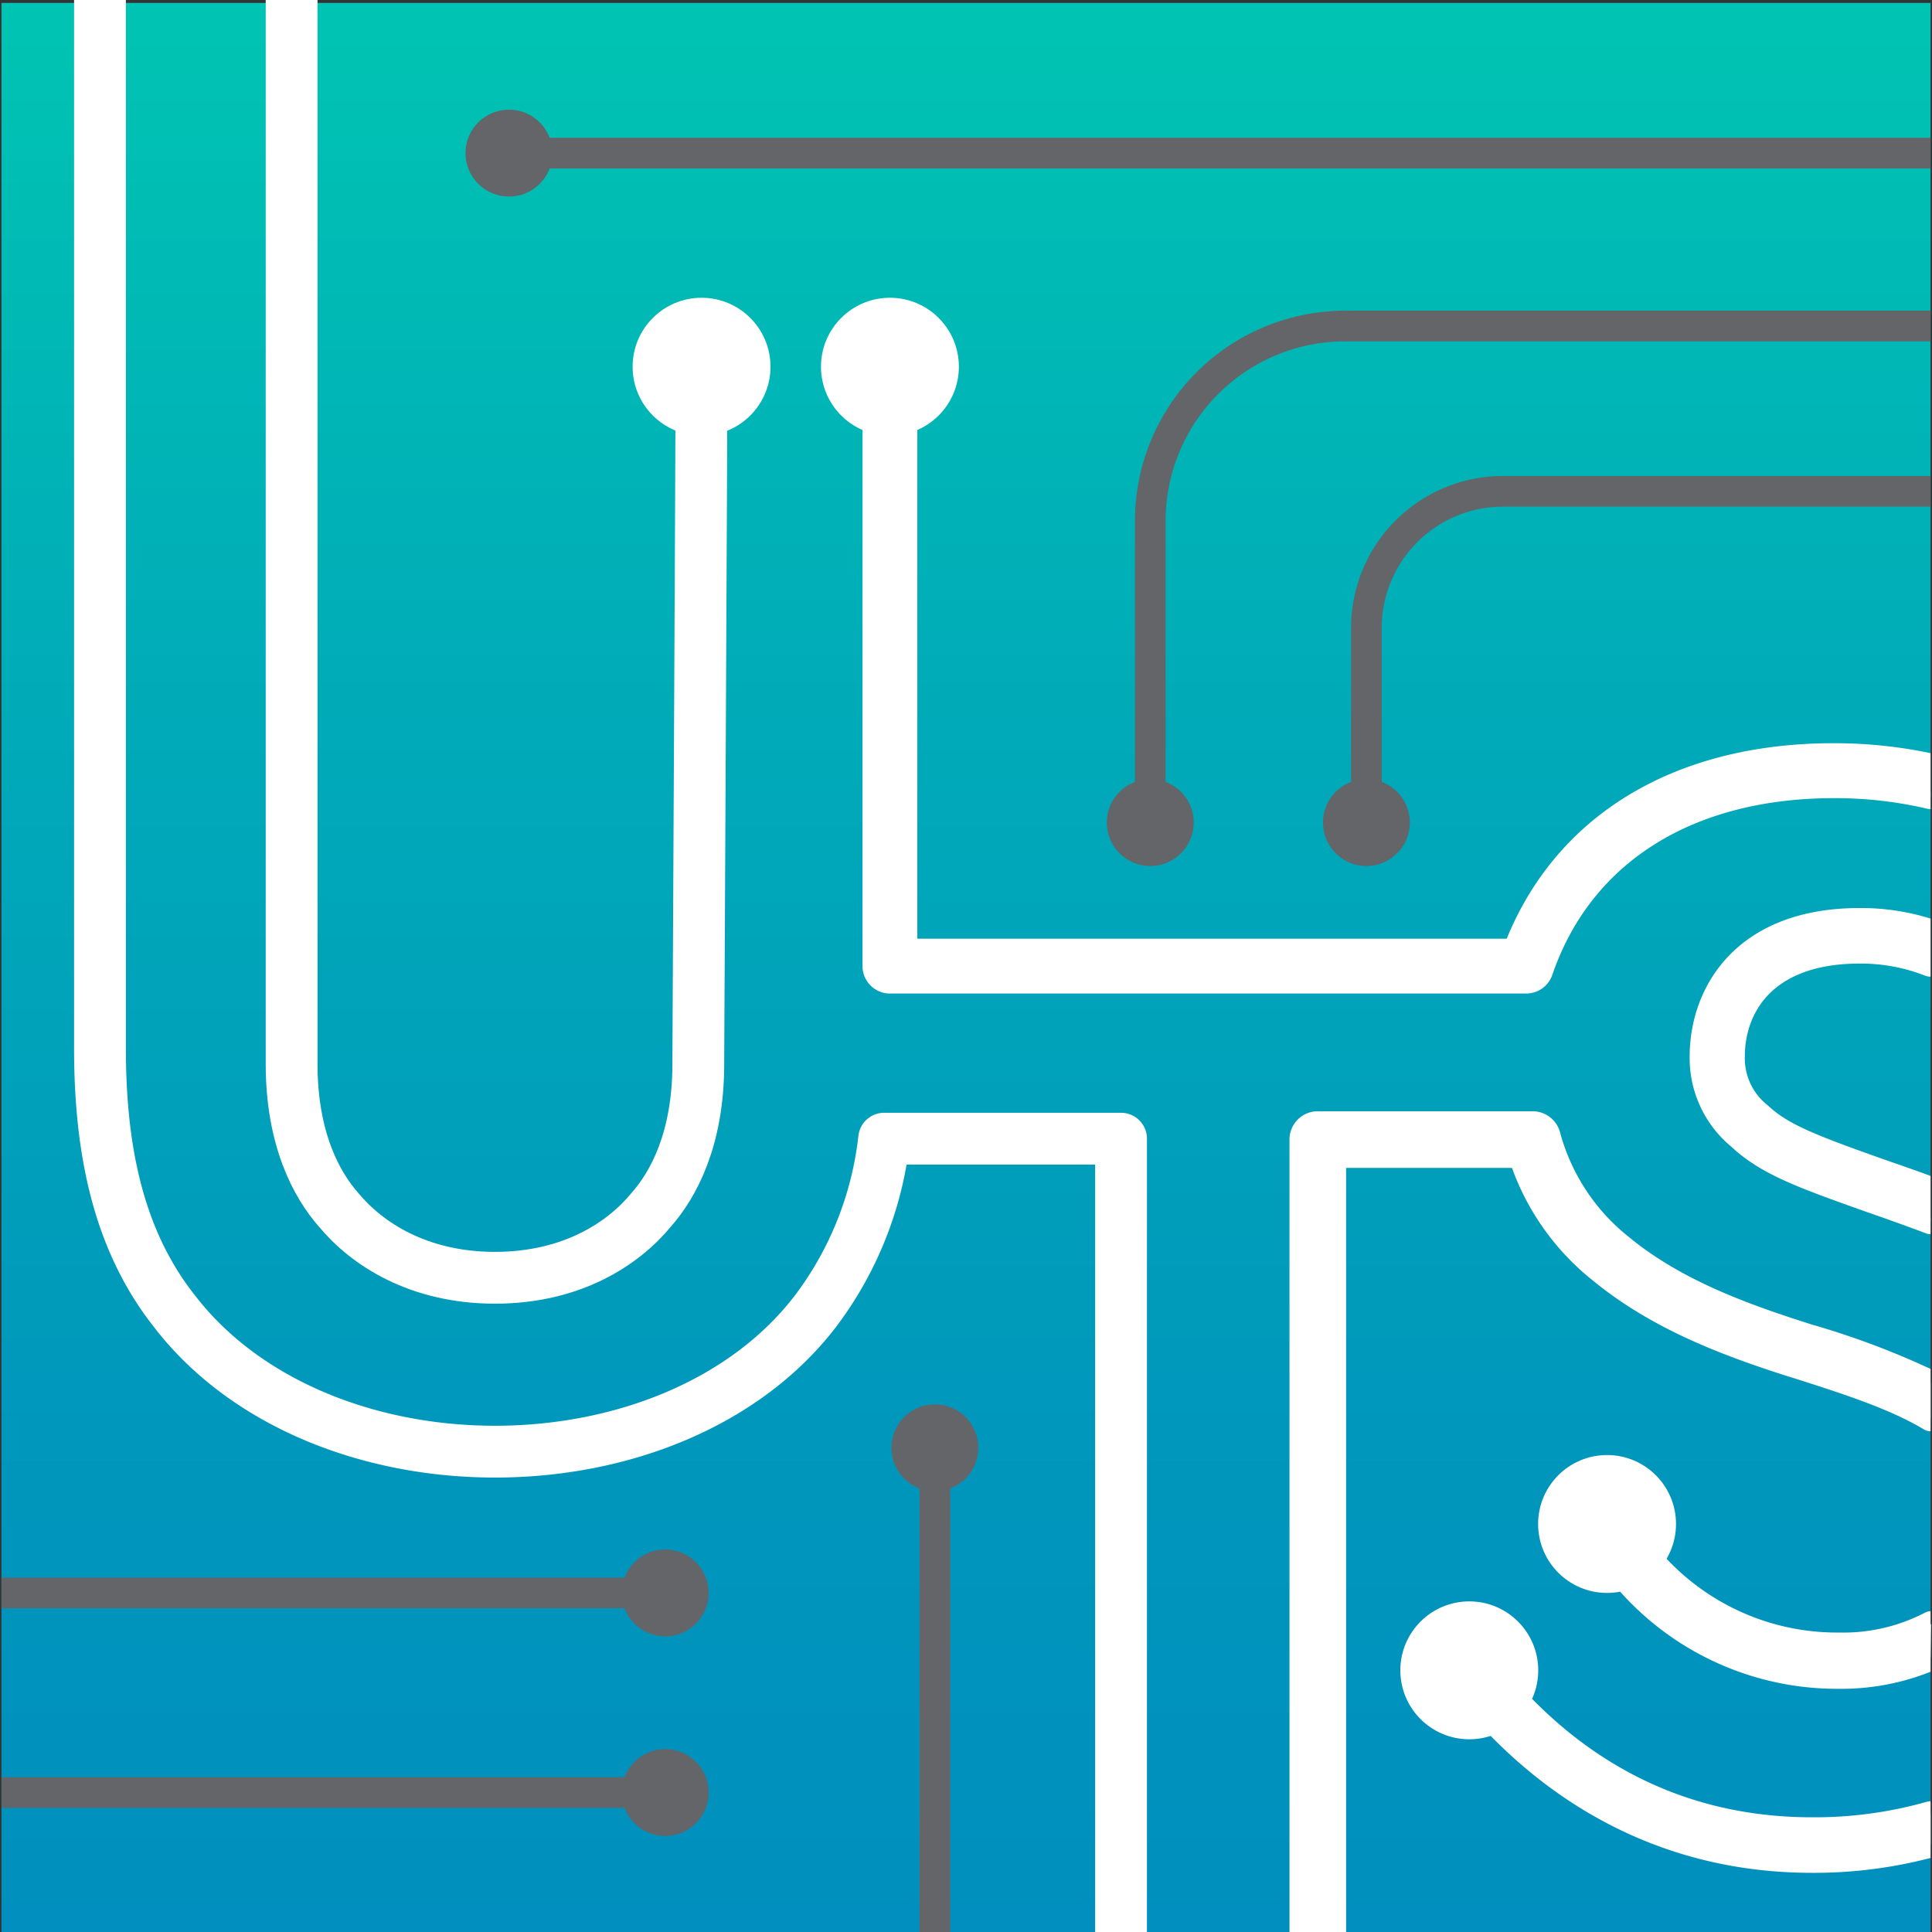 <svg id="Layer_1" data-name="Layer 1" xmlns="http://www.w3.org/2000/svg" xmlns:xlink="http://www.w3.org/1999/xlink" viewBox="0 0 160 160">
  <rect x="0" y="0" width="160" height="160" fill="#333333" stroke="none"/>
  <defs>
    <style>
      .cls-1, .cls-3, .cls-5 {
        fill: none;
      }

      .cls-2 {
        fill: url(#linear-gradient);
      }

      .cls-3, .cls-8 {
        stroke: #fff;
        stroke-linejoin: round;
      }

      .cls-3 {
        stroke-width: 4.29px;
      }

      .cls-4, .cls-8 {
        fill: #fff;
      }

      .cls-5 {
        stroke: #636569;
        stroke-miterlimit: 10;
        stroke-width: 2.54px;
      }

      .cls-6 {
        fill: #636569;
      }

      .cls-7 {
        clip-path: url(#clip-path);
      }

      .cls-8 {
        stroke-linecap: round;
        stroke-width: 2.14px;
      }
    </style>
    <linearGradient id="linear-gradient" x1="80" y1="0.24" x2="80" y2="160" gradientUnits="userSpaceOnUse">
      <stop offset="0" stop-color="#00c4b3"/>
      <stop offset="0.36" stop-color="#00abb8"/>
      <stop offset="0.74" stop-color="#0097bc"/>
      <stop offset="1" stop-color="#008fbe"/>
    </linearGradient>
    <clipPath id="clip-path">
      <rect class="cls-1" x="42.15" y="0.4" width="117.73" height="159.6"/>
    </clipPath>
  </defs>
  <rect class="cls-2" x="0.12" y="0.24" width="159.76" height="159.76"/>
  <path class="cls-3" d="M58.1,30.37c0,4-.27,57.75-.27,57.75,0,6.22-2.07,10-3.91,12.08-2.31,2.81-6.58,5.62-12.93,5.62S30.37,103,28.05,100.2c-1.83-2.07-3.9-5.86-3.9-12.08V0"/>
  <path class="cls-3" d="M8.28,0V86.78c0,7.68,1.22,15.5,6.1,21.72,5.86,7.69,16.11,11.72,26.61,11.72s20.75-4,26.61-11.72a29,29,0,0,0,5.62-14.2H92.84V160"/>
  <circle class="cls-4" cx="133.09" cy="126.21" r="5.71"/>
  <circle class="cls-4" cx="121.68" cy="138.33" r="5.71"/>
  <circle class="cls-4" cx="58.1" cy="30.37" r="4.41"/>
  <circle class="cls-4" cx="73.7" cy="30.37" r="4.41"/>
  <path class="cls-5" d="M113.16,65.48V52a11.31,11.31,0,0,1,11.31-11.31h35.41"/>
  <path class="cls-5" d="M159.88,27H111.41A16.15,16.15,0,0,0,95.26,43.11v25"/>
  <line class="cls-5" x1="159.88" y1="12.68" x2="41.31" y2="12.68"/>
  <circle class="cls-6" cx="42.15" cy="12.68" r="3.6"/>
  <circle class="cls-6" cx="95.26" cy="68.12" r="3.6"/>
  <circle class="cls-6" cx="113.16" cy="68.12" r="3.6"/>
  <line class="cls-5" x1="77.42" y1="160" x2="77.42" y2="119.9"/>
  <circle class="cls-6" cx="77.42" cy="119.9" r="3.6"/>
  <line class="cls-5" x1="0.12" y1="131.92" x2="55.09" y2="131.92"/>
  <line class="cls-5" x1="0.12" y1="148.45" x2="55.09" y2="148.45"/>
  <circle class="cls-6" cx="55.09" cy="131.92" r="3.6"/>
  <circle class="cls-6" cx="55.09" cy="148.45" r="3.6"/>
  <g class="cls-7">
    <path class="cls-8" d="M159.88,65.94a34.33,34.33,0,0,0-8-.91c-12.15,0-21,5.6-24.34,15.37a1.22,1.22,0,0,1-1.14.81H73.7A1.2,1.2,0,0,1,72.5,80V31a1.2,1.2,0,1,1,2.4,0V78.81h50.61c3.88-10.31,13.42-16.19,26.33-16.19a37.46,37.46,0,0,1,8,.84Z"/>
    <g>
      <path class="cls-8" d="M159.88,101.14c-1.63-.62-3.33-1.22-5.08-1.83-5.44-1.94-8.43-3-10.7-5.14A8.45,8.45,0,0,1,141,87.5c0-5.18,3.41-11.23,13-11.23a18.26,18.26,0,0,1,5.83.91v2.63a15.58,15.58,0,0,0-5.83-1.08c-7.8,0-10.57,4.53-10.57,8.77a6,6,0,0,0,2.27,4.85c1.85,1.74,4.36,2.68,9.86,4.64,1.47.51,2.89,1,4.27,1.52Z"/>
      <path class="cls-8" d="M159.88,152.76a37.11,37.11,0,0,1-9.81,1.27c-16.58,0-26.24-10.46-30.52-16.7a1.23,1.23,0,0,1,.16-1.58l.11-.11a1.23,1.23,0,0,1,1.74.06,1.2,1.2,0,0,1,.32.67c5,7,13.81,15.2,28.19,15.2a35.14,35.14,0,0,0,9.81-1.33Z"/>
    </g>
    <g>
      <path class="cls-8" d="M159.88,117.46c-3-1.8-7-3.07-10.91-4.32l-.68-.21c-5.4-1.73-11-3.86-15.66-7.68a20,20,0,0,1-6.65-9.6H110.41v65.92a1.28,1.28,0,1,1-2.55,0V94.37a1.27,1.27,0,0,1,1.27-1.27h17.8a1.28,1.28,0,0,1,1.23.94,17.62,17.62,0,0,0,6.07,9.24c4.31,3.55,9.68,5.57,14.83,7.22l.69.22a66.67,66.67,0,0,1,10.13,3.83Z"/>
      <path class="cls-8" d="M159.88,137.29a18.88,18.88,0,0,1-7.63,1.5A23,23,0,0,1,132.05,127a1.28,1.28,0,1,1,2.24-1.22,20.42,20.42,0,0,0,18,10.49,15.76,15.76,0,0,0,7.63-1.77Z"/>
    </g>
  </g>
  <circle class="cls-4" cx="73.7" cy="30.37" r="5.71"/>
  <circle class="cls-4" cx="58.1" cy="30.37" r="5.71"/>
</svg>
